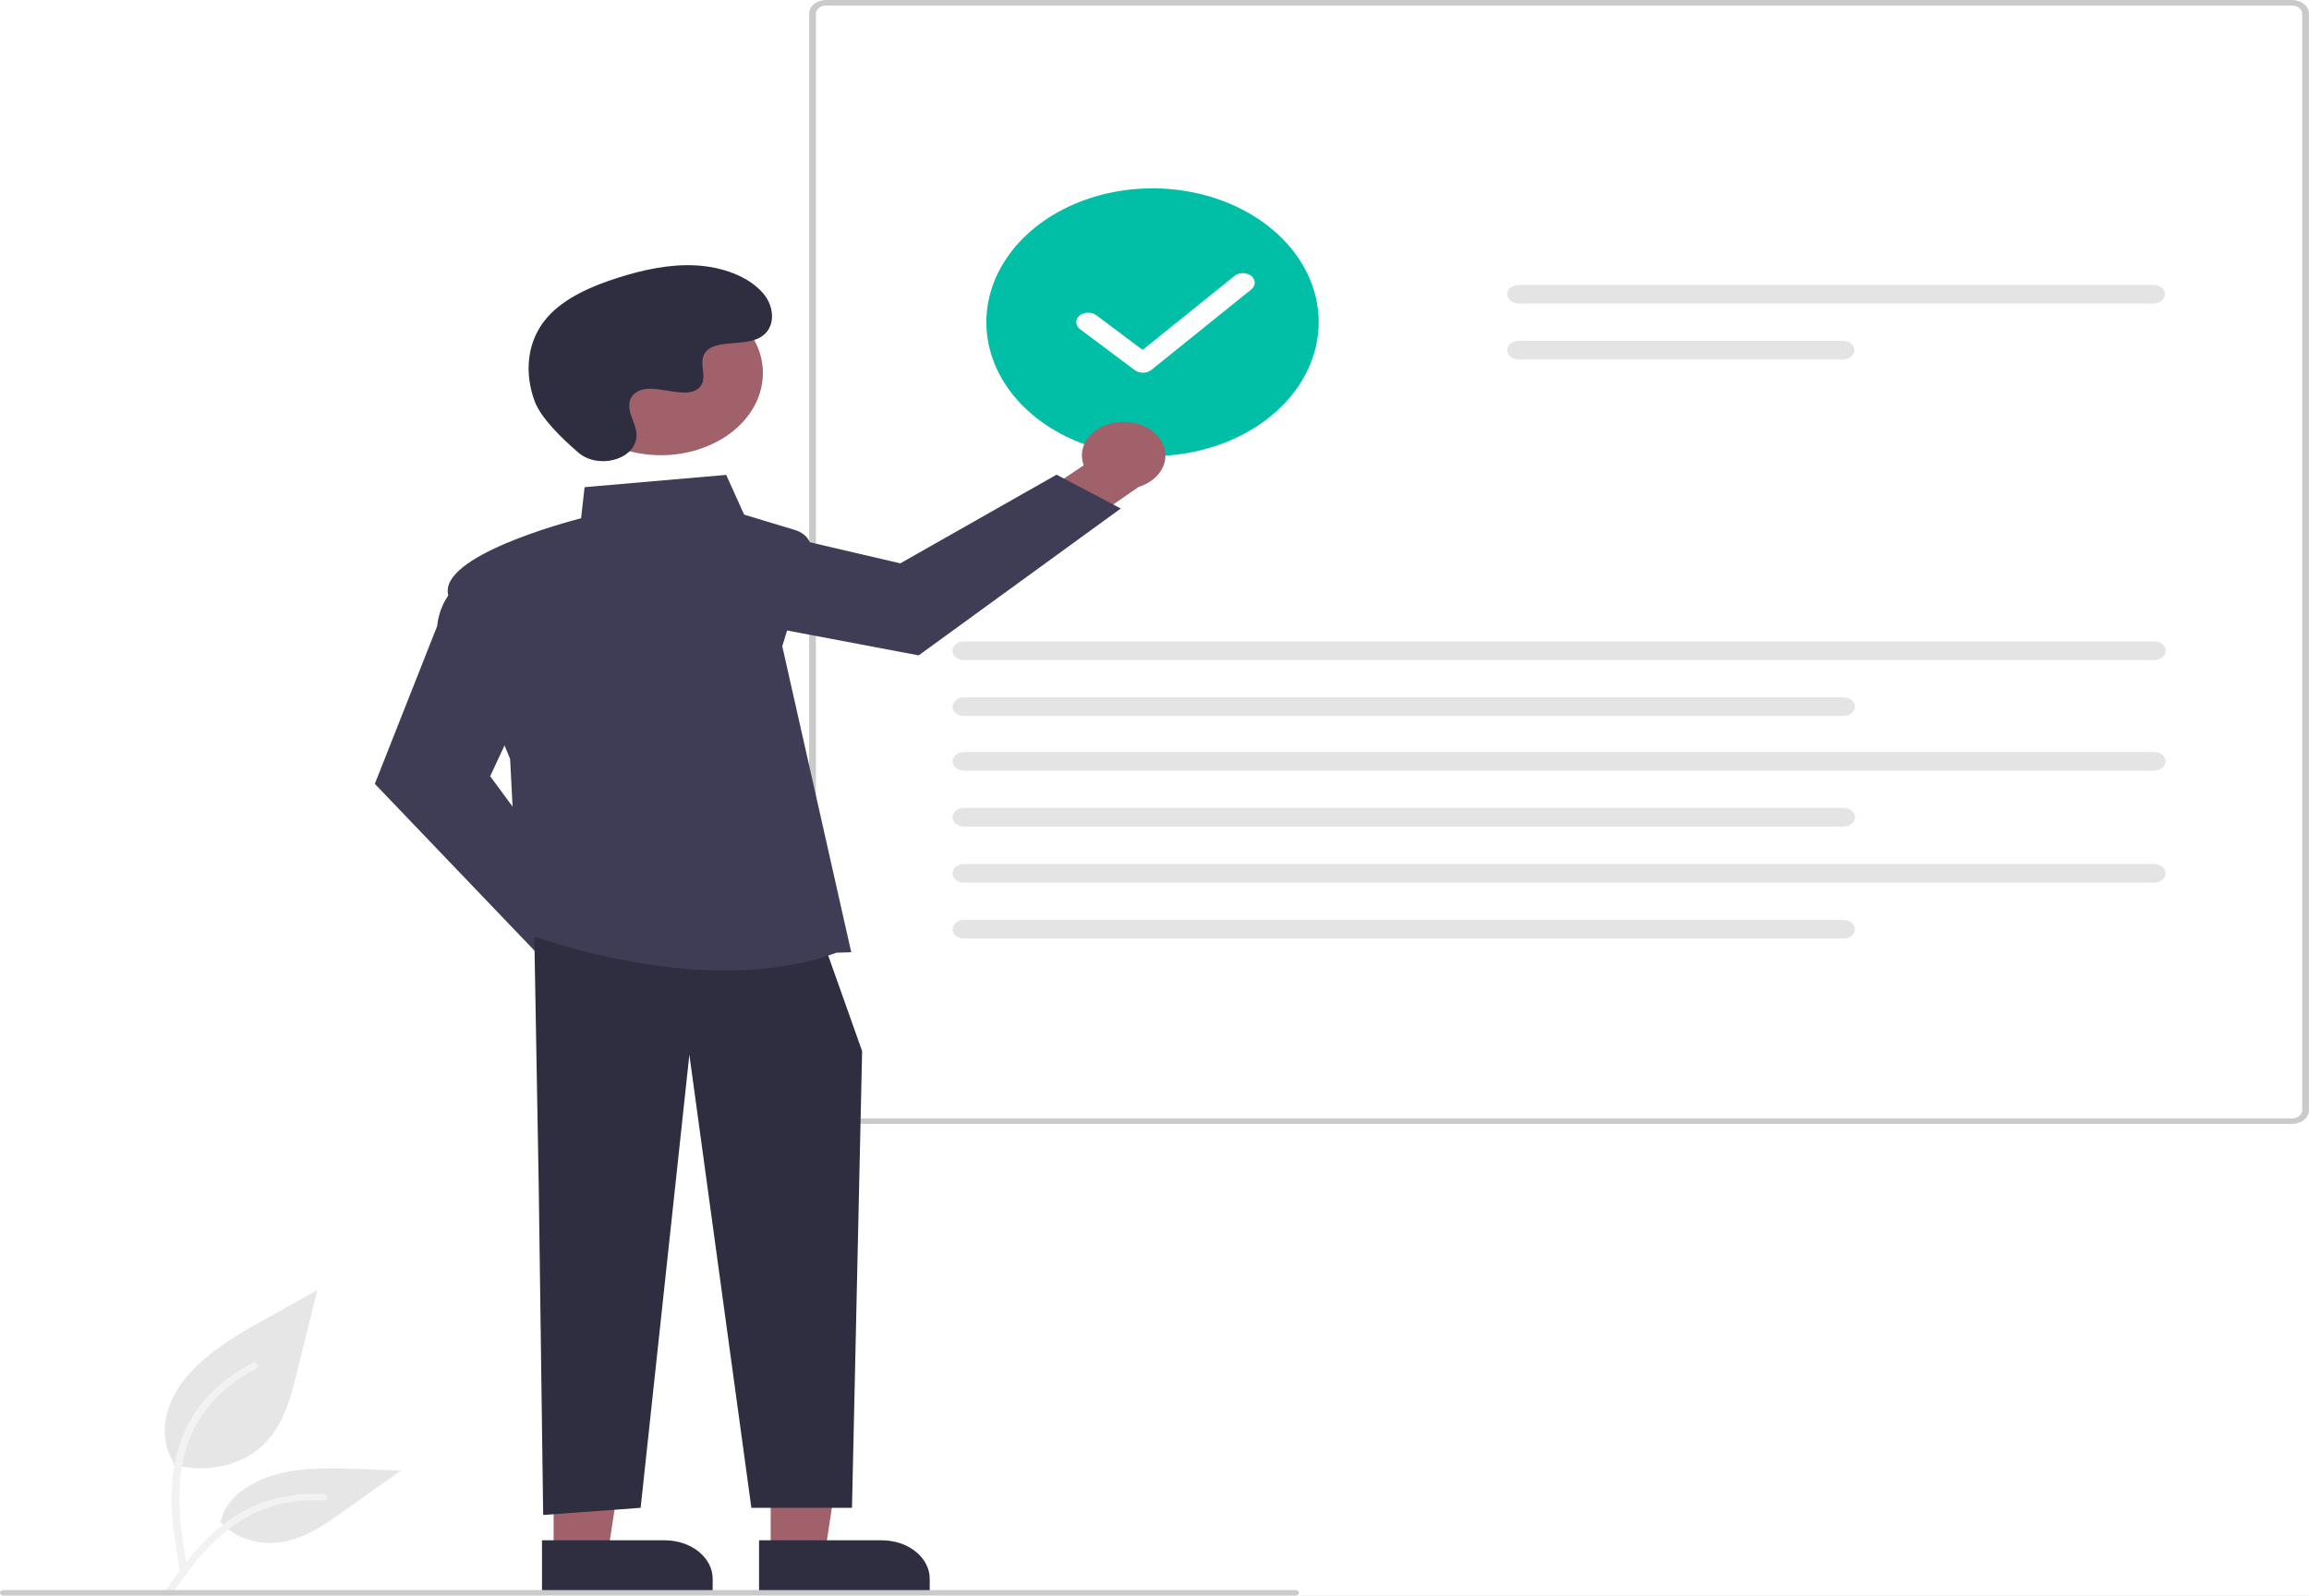 <svg width="340" height="235" viewBox="0 0 340 235" fill="none" xmlns="http://www.w3.org/2000/svg">
<rect x="0" y="0" width="340" height="235" fill="#808080" stroke="none"/>
<g clip-path="url(#clip0_75_636)">
<rect width="340" height="235" fill="white"/>
<path d="M25.531 215.657C27.49 216.212 29.594 216.351 31.639 216.061C33.684 215.771 35.602 215.061 37.208 214.001C41.298 211.235 42.58 206.681 43.623 202.464L46.709 189.988L40.249 193.571C35.602 196.148 30.851 198.807 27.634 202.54C24.417 206.272 23.014 211.368 25.598 215.407" fill="#E6E6E6"/>
<path d="M26.529 231.63C25.715 226.858 24.879 222.025 25.451 217.201C25.957 212.918 27.58 208.735 30.883 205.303C32.636 203.486 34.77 201.929 37.188 200.702C37.818 200.381 38.398 201.186 37.771 201.505C33.587 203.634 30.351 206.779 28.53 210.485C26.518 214.607 26.195 219.099 26.541 223.478C26.751 226.125 27.196 228.755 27.643 231.383C27.678 231.501 27.656 231.627 27.581 231.733C27.506 231.839 27.384 231.918 27.239 231.955C27.092 231.987 26.934 231.971 26.801 231.91C26.668 231.849 26.571 231.748 26.529 231.63L26.529 231.63Z" fill="#F2F2F2"/>
<path d="M32.382 223.973C33.222 225.002 34.377 225.839 35.735 226.404C37.094 226.969 38.61 227.243 40.138 227.199C44.065 227.048 47.338 224.842 50.284 222.746L58.999 216.548L53.231 216.325C49.084 216.165 44.828 216.015 40.878 217.047C36.927 218.078 33.283 220.557 32.561 223.851" fill="#E6E6E6"/>
<path d="M24.23 234.373C28.145 228.794 32.685 222.593 40.8 220.611C43.056 220.062 45.421 219.865 47.769 220.031C48.509 220.083 48.324 221.001 47.586 220.95C43.65 220.687 39.722 221.524 36.464 223.32C33.327 225.039 30.886 227.43 28.819 229.965C27.553 231.517 26.419 233.136 25.285 234.752C24.923 235.269 23.863 234.896 24.23 234.373Z" fill="#F2F2F2"/>
<path d="M337.492 165.494H121.65C120.985 165.493 120.348 165.28 119.877 164.901C119.407 164.522 119.142 164.009 119.142 163.473V2.021C119.142 1.485 119.407 0.971 119.877 0.593C120.348 0.214 120.985 0.001 121.65 0H337.492C338.157 0.001 338.794 0.214 339.264 0.593C339.735 0.971 339.999 1.485 340 2.021V163.473C339.999 164.008 339.735 164.522 339.265 164.901C338.794 165.28 338.157 165.493 337.492 165.494Z" fill="white"/>
<path d="M337.492 165.494H121.65C120.985 165.493 120.348 165.28 119.877 164.901C119.407 164.522 119.142 164.009 119.142 163.473V2.021C119.142 1.485 119.407 0.971 119.877 0.593C120.348 0.214 120.985 0.001 121.65 0H337.492C338.157 0.001 338.794 0.214 339.264 0.593C339.735 0.971 339.999 1.485 340 2.021V163.473C339.999 164.008 339.735 164.522 339.265 164.901C338.794 165.28 338.157 165.493 337.492 165.494ZM121.65 0.807C121.252 0.807 120.87 0.935 120.588 1.162C120.306 1.389 120.147 1.697 120.146 2.018V163.473C120.147 163.794 120.306 164.101 120.588 164.328C120.87 164.555 121.252 164.683 121.65 164.684H337.492C337.89 164.683 338.272 164.555 338.554 164.328C338.836 164.101 338.995 163.794 338.995 163.473V2.021C338.995 1.7 338.836 1.392 338.554 1.165C338.272 0.938 337.89 0.81 337.492 0.809L121.65 0.807Z" fill="#CACACA"/>
<path d="M223.639 41.954C223.188 41.955 222.755 42.099 222.436 42.356C222.118 42.614 221.938 42.962 221.938 43.326C221.938 43.689 222.118 44.038 222.436 44.295C222.755 44.552 223.188 44.697 223.639 44.698H317.095C317.546 44.697 317.979 44.552 318.297 44.295C318.616 44.038 318.795 43.689 318.795 43.326C318.795 42.962 318.616 42.614 318.297 42.356C317.979 42.099 317.546 41.955 317.095 41.954H223.639Z" fill="#E4E4E4"/>
<path d="M223.639 50.186C223.188 50.187 222.756 50.331 222.437 50.589C222.119 50.846 221.94 51.194 221.94 51.558C221.94 51.921 222.119 52.269 222.437 52.526C222.756 52.784 223.188 52.928 223.639 52.929H271.35C271.801 52.928 272.233 52.784 272.552 52.526C272.87 52.269 273.049 51.921 273.049 51.558C273.049 51.194 272.87 50.846 272.552 50.589C272.233 50.331 271.801 50.187 271.35 50.186H223.639Z" fill="#E4E4E4"/>
<path d="M141.955 94.454C141.504 94.454 141.072 94.6 140.754 94.857C140.435 95.114 140.256 95.462 140.256 95.826C140.256 96.189 140.435 96.537 140.754 96.794C141.072 97.052 141.504 97.197 141.955 97.197H317.186C317.637 97.197 318.069 97.052 318.388 96.794C318.706 96.537 318.885 96.189 318.885 95.826C318.885 95.462 318.706 95.114 318.388 94.857C318.069 94.6 317.637 94.454 317.186 94.454H141.955Z" fill="#E4E4E4"/>
<path d="M141.955 102.685C141.504 102.686 141.072 102.831 140.754 103.088C140.435 103.346 140.256 103.694 140.256 104.057C140.256 104.421 140.435 104.769 140.754 105.026C141.072 105.283 141.504 105.428 141.955 105.429H271.441C271.892 105.428 272.324 105.283 272.643 105.026C272.961 104.769 273.14 104.421 273.14 104.057C273.14 103.694 272.961 103.346 272.643 103.088C272.324 102.831 271.892 102.686 271.441 102.685H141.955Z" fill="#E4E4E4"/>
<path d="M141.955 110.731C141.504 110.732 141.072 110.877 140.754 111.134C140.435 111.391 140.256 111.74 140.256 112.103C140.256 112.466 140.435 112.815 140.754 113.072C141.072 113.329 141.504 113.474 141.955 113.475H317.186C317.637 113.474 318.069 113.329 318.388 113.072C318.706 112.815 318.885 112.466 318.885 112.103C318.885 111.74 318.706 111.391 318.388 111.134C318.069 110.877 317.637 110.732 317.186 110.731H141.955Z" fill="#E4E4E4"/>
<path d="M141.955 118.963C141.504 118.964 141.072 119.109 140.754 119.366C140.435 119.623 140.256 119.971 140.256 120.335C140.256 120.698 140.435 121.046 140.754 121.304C141.072 121.561 141.504 121.706 141.955 121.707H271.441C271.892 121.706 272.324 121.561 272.643 121.304C272.961 121.046 273.14 120.698 273.14 120.335C273.14 119.971 272.961 119.623 272.643 119.366C272.324 119.109 271.892 118.964 271.441 118.963H141.955Z" fill="#E4E4E4"/>
<path d="M141.955 127.223C141.504 127.224 141.072 127.369 140.754 127.626C140.435 127.883 140.256 128.231 140.256 128.595C140.256 128.958 140.435 129.306 140.754 129.563C141.072 129.821 141.504 129.966 141.955 129.966H317.186C317.637 129.966 318.069 129.821 318.388 129.563C318.706 129.306 318.885 128.958 318.885 128.595C318.885 128.231 318.706 127.883 318.388 127.626C318.069 127.369 317.637 127.224 317.186 127.223H141.955Z" fill="#E4E4E4"/>
<path d="M141.955 135.455C141.504 135.456 141.072 135.6 140.754 135.858C140.435 136.115 140.256 136.463 140.256 136.826C140.256 137.19 140.435 137.538 140.754 137.795C141.072 138.053 141.504 138.197 141.955 138.198H271.441C271.892 138.197 272.324 138.053 272.643 137.795C272.961 137.538 273.14 137.19 273.14 136.826C273.14 136.463 272.961 136.115 272.643 135.858C272.324 135.6 271.892 135.456 271.441 135.455H141.955Z" fill="#E4E4E4"/>
<path d="M169.71 67.151C164.871 67.151 160.14 65.995 156.116 63.83C152.091 61.664 148.955 58.586 147.103 54.984C145.251 51.383 144.766 47.42 145.71 43.596C146.655 39.773 148.985 36.261 152.407 33.505C155.829 30.748 160.189 28.871 164.936 28.111C169.683 27.35 174.603 27.74 179.074 29.232C183.546 30.724 187.367 33.25 190.056 36.492C192.745 39.733 194.18 43.543 194.18 47.442C194.173 52.667 191.592 57.677 187.005 61.372C182.417 65.067 176.198 67.145 169.71 67.151Z" fill="#00BFA6"/>
<path d="M95.431 141.675C95.389 140.955 95.151 140.252 94.735 139.615C94.319 138.977 93.734 138.421 93.022 137.985C92.31 137.55 91.488 137.245 90.614 137.093C89.74 136.94 88.836 136.944 87.964 137.104L79.876 127.923L71.75 130.521L83.398 143.358C83.829 144.52 84.774 145.514 86.053 146.152C87.333 146.791 88.86 147.029 90.343 146.821C91.826 146.614 93.163 145.975 94.101 145.027C95.039 144.078 95.512 142.885 95.431 141.675Z" fill="#A0616A"/>
<path d="M79.668 140.994L55.194 115.421L64.364 92.207C65.036 86.371 69.57 84.741 69.763 84.675L70.057 84.573L78.037 101.713L72.178 114.298L86.559 133.779L79.668 140.994Z" fill="#3F3D56"/>
<path d="M164.661 62.16C163.773 62.25 162.921 62.495 162.165 62.879C161.408 63.262 160.765 63.775 160.28 64.38C159.796 64.985 159.482 65.669 159.362 66.382C159.241 67.096 159.316 67.822 159.581 68.51L148.842 75.715L152.686 82.04L167.674 71.693C169.079 71.257 170.237 70.422 170.928 69.345C171.619 68.267 171.796 67.023 171.424 65.849C171.053 64.673 170.159 63.649 168.913 62.969C167.666 62.289 166.153 62.002 164.661 62.16Z" fill="#A0616A"/>
<path d="M165.037 74.872L135.275 96.503L105.832 90.934C98.556 90.845 96.188 87.33 96.091 87.18L95.942 86.952L116.541 79.218L132.571 82.951L155.573 69.896L165.037 74.872Z" fill="#3F3D56"/>
<path d="M113.484 228.647L121.481 228.646L125.284 203.802L113.482 203.803L113.484 228.647Z" fill="#A0616A"/>
<path d="M136.903 234.627L111.771 234.628L111.77 226.806L129.852 226.806C131.722 226.806 133.515 227.404 134.837 228.469C136.16 229.534 136.903 230.978 136.903 232.485L136.903 234.627Z" fill="#2F2E41"/>
<path d="M81.523 228.647L89.52 228.646L93.324 203.802L81.522 203.803L81.523 228.647Z" fill="#A0616A"/>
<path d="M104.942 234.627L79.81 234.628L79.809 226.806L97.891 226.806C98.817 226.806 99.733 226.953 100.589 227.238C101.444 227.523 102.222 227.942 102.876 228.469C103.531 228.996 104.051 229.622 104.405 230.311C104.759 231 104.942 231.739 104.942 232.485L104.942 234.627Z" fill="#2F2E41"/>
<path d="M78.679 137.964L79.331 174.74L79.984 223.074L94.333 222.024L101.509 155.301L110.64 222.024H125.455L126.947 154.776L121.729 140.066L78.679 137.964Z" fill="#2F2E41"/>
<path d="M106.765 142.903C91.151 142.903 76.779 137.212 76.585 137.133L76.424 137.068L75.114 111.741C74.734 110.846 67.252 93.186 65.985 87.572C64.701 81.885 83.308 76.894 85.568 76.31L86.08 71.735L106.932 69.925L109.574 75.779L117.055 78.039C117.903 78.295 118.605 78.793 119.027 79.438C119.45 80.084 119.564 80.831 119.348 81.54L115.19 95.158L125.345 140.214L123.158 140.29C117.919 142.196 112.263 142.902 106.765 142.903Z" fill="#3F3D56"/>
<path d="M104.523 65.546C111.799 62.342 114.473 54.995 110.495 49.135C106.518 43.275 97.397 41.121 90.121 44.325C82.846 47.528 80.172 54.876 84.149 60.736C88.126 66.596 97.248 68.749 104.523 65.546Z" fill="#A0616A"/>
<path d="M85.163 66.642C88.024 69.096 93.337 67.779 93.71 64.425C93.739 64.165 93.737 63.903 93.704 63.643C93.511 62.157 92.446 60.808 92.701 59.24C92.759 58.85 92.939 58.477 93.225 58.159C95.505 55.7 100.857 59.259 103.009 57.033C104.329 55.668 102.778 53.519 103.79 51.993C105.126 49.979 109.084 50.973 111.567 49.87C114.328 48.643 114.163 45.23 112.345 43.154C110.128 40.623 106.241 39.272 102.402 39.077C98.564 38.882 94.751 39.718 91.167 40.843C87.096 42.121 83.058 43.888 80.552 46.772C77.504 50.279 77.211 54.994 78.735 59.095C79.662 61.59 82.826 64.637 85.163 66.642Z" fill="#2F2E41"/>
<path d="M190.765 234.938H0.499C0.367 234.938 0.24 234.896 0.146 234.82C0.053 234.745 0 234.643 0 234.536C0 234.429 0.053 234.327 0.146 234.252C0.24 234.176 0.367 234.134 0.499 234.134H190.765C190.897 234.134 191.024 234.176 191.118 234.252C191.212 234.327 191.264 234.429 191.264 234.536C191.264 234.643 191.212 234.745 191.118 234.82C191.024 234.896 190.897 234.938 190.765 234.938Z" fill="#CACACA"/>
<path d="M168.297 54.886C167.856 54.886 167.431 54.752 167.108 54.51L159.039 48.473C158.7 48.219 158.5 47.867 158.483 47.494C158.466 47.121 158.634 46.758 158.949 46.484C159.264 46.211 159.701 46.05 160.164 46.036C160.627 46.022 161.078 46.156 161.418 46.41L168.252 51.523L181.774 40.632C181.936 40.501 182.129 40.396 182.341 40.325C182.553 40.253 182.781 40.216 183.011 40.216C183.241 40.216 183.469 40.252 183.682 40.323C183.895 40.394 184.088 40.497 184.251 40.629C184.413 40.76 184.542 40.915 184.63 41.087C184.718 41.258 184.763 41.441 184.762 41.627C184.762 41.812 184.716 41.996 184.627 42.167C184.539 42.338 184.409 42.493 184.245 42.623L169.533 54.474C169.371 54.605 169.178 54.708 168.966 54.779C168.754 54.85 168.526 54.886 168.297 54.886Z" fill="white"/>
</g>
<defs>
<clipPath id="clip0_75_636">
<rect width="340" height="235" fill="white"/>
</clipPath>
</defs>
</svg>
